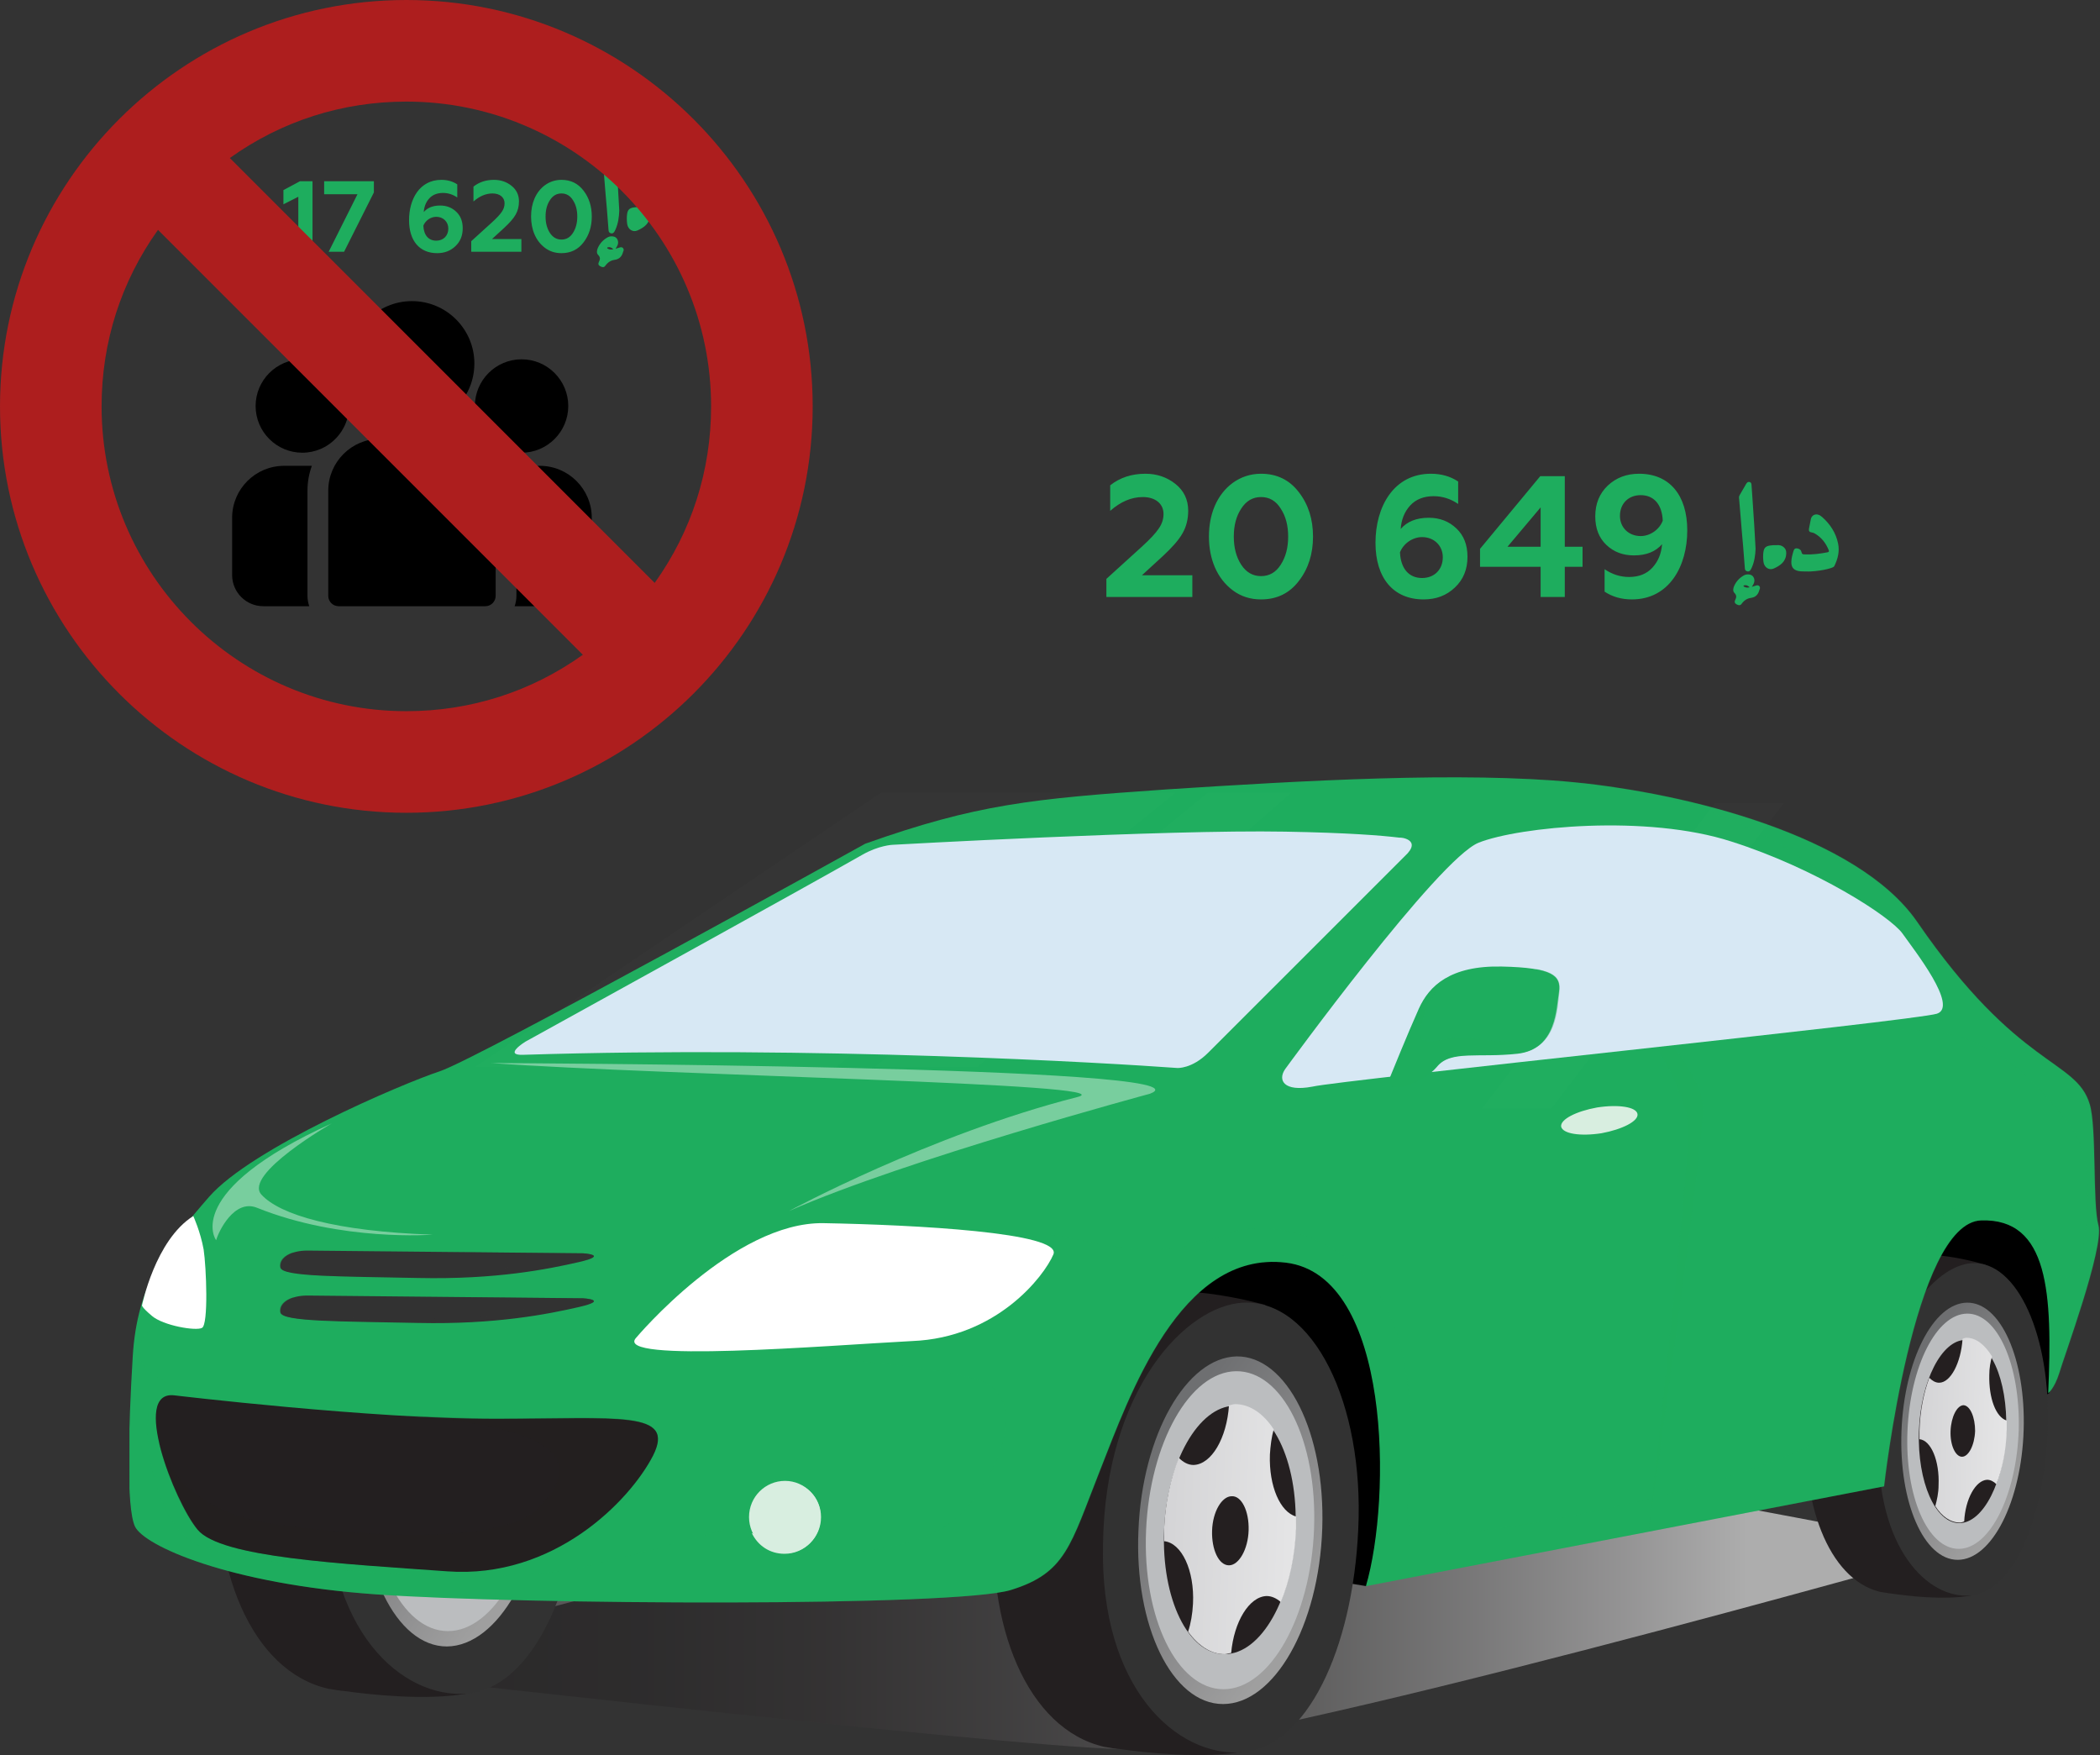 <svg width="292" height="244" viewBox="0 0 292 244" fill="none" xmlns="http://www.w3.org/2000/svg">
<rect x="0" y="0" width="292" height="244" fill="#333333" stroke="none"/>
<path d="M43.454 35V25.2H41.704L39.408 26.432V28.406L41.48 27.356V35H43.454ZM47.845 35L51.989 26.754V25.2H45.073V27.006H49.707L45.703 35H47.845ZM60.784 35.196C61.806 35.196 62.646 34.874 63.318 34.23C64.004 33.586 64.34 32.76 64.34 31.738C64.34 30.772 64.046 30.016 63.444 29.442C62.842 28.868 62.1 28.574 61.204 28.574C60.196 28.574 59.44 28.882 58.922 29.484C58.978 28.714 59.23 28.084 59.692 27.58C60.154 27.076 60.798 26.824 61.596 26.824C62.31 26.824 62.968 27.034 63.584 27.454V25.634C62.954 25.214 62.212 25.004 61.372 25.004C58.334 25.004 56.878 27.706 56.878 30.604C56.878 33.46 58.32 35.196 60.784 35.196ZM60.658 33.46C59.594 33.46 58.922 32.704 58.866 31.374C59.146 30.66 59.888 30.142 60.658 30.142C61.624 30.142 62.338 30.828 62.338 31.78C62.338 32.774 61.652 33.46 60.658 33.46ZM72.498 35V33.236H68.41L70.09 31.696C70.86 30.982 71.406 30.366 71.7 29.834C72.008 29.302 72.162 28.686 72.162 28C72.162 27.104 71.812 26.376 71.126 25.83C70.44 25.284 69.628 25.004 68.69 25.004C67.584 25.004 66.632 25.312 65.834 25.942V28.014C66.674 27.272 67.556 26.894 68.48 26.894C69.488 26.894 70.16 27.426 70.16 28.266C70.16 28.686 70.034 29.078 69.768 29.456C69.516 29.834 69.068 30.31 68.41 30.912L65.526 33.53V35H72.498ZM78.072 35.196C79.36 35.196 80.382 34.692 81.138 33.698C81.908 32.704 82.286 31.5 82.286 30.1C82.286 28.7 81.908 27.496 81.138 26.502C80.382 25.508 79.36 25.004 78.072 25.004C76.336 25.004 74.978 26.082 74.32 27.608C73.998 28.364 73.844 29.19 73.844 30.1C73.844 31.906 74.488 33.502 75.79 34.468C76.448 34.958 77.204 35.196 78.072 35.196ZM76.462 32.382C76.056 31.752 75.86 30.996 75.86 30.1C75.86 29.204 76.056 28.448 76.462 27.832C76.868 27.202 77.4 26.894 78.072 26.894C78.744 26.894 79.276 27.202 79.668 27.832C80.074 28.448 80.27 29.204 80.27 30.1C80.27 30.996 80.074 31.752 79.668 32.382C79.276 32.998 78.744 33.306 78.072 33.306C77.4 33.306 76.868 32.998 76.462 32.382Z" fill="#1EAD5E"/>
<g clip-path="url(#clip0)">
<path d="M154.204 200.013L159.589 201.767L146.393 205.197L140.554 203.292L154.204 200.013Z" fill="#A0A0A0"/>
<path d="M171.799 195.821L176.501 197.345L166.49 200.014L161.409 198.26L171.799 195.821Z" fill="#A0A0A0"/>
<path d="M185.525 192.543L189.696 193.915L181.885 195.973L177.335 194.449L185.525 192.543Z" fill="#A0A0A0"/>
<path d="M196.522 189.951L200.314 191.17L193.943 192.847L189.924 191.475L196.522 189.951Z" fill="#A0A0A0"/>
<path d="M205.546 187.74L208.959 188.884L203.726 190.256L200.086 189.036L205.546 187.74Z" fill="#A0A0A0"/>
<path d="M213.054 185.987L216.163 187.054L211.841 188.197L208.504 187.054L213.054 185.987Z" fill="#A0A0A0"/>
<path d="M219.424 184.462L222.306 185.453L218.59 186.368L215.557 185.377L219.424 184.462Z" fill="#A0A0A0"/>
<path d="M224.885 183.166L227.539 184.081L224.354 184.919L221.548 183.928L224.885 183.166Z" fill="#A0A0A0"/>
<path d="M229.587 182.022L232.09 182.861L229.359 183.547L226.705 182.709L229.587 182.022Z" fill="#A0A0A0"/>
<path d="M95.052 214.117L102.635 216.632L72.376 224.561L63.579 221.587L95.052 214.117Z" fill="#A0A0A0"/>
<path d="M130.998 205.502L137.217 207.637L117.348 212.821L110.295 210.457L130.998 205.502Z" fill="#A0A0A0"/>
<path d="M18.911 203.444C20.125 204.892 21.869 206.112 21.717 208.17L18.911 203.444Z" fill="#572700"/>
<path opacity="0.4" d="M18.381 207.942C21.338 207.332 21.338 206.417 21.111 206.036C21.49 206.646 21.718 207.332 21.642 208.17" fill="#572700"/>
<path d="M20.731 208.018C21.793 207.484 21.793 207.484 21.793 207.484C21.793 207.484 23.007 209.39 22.324 210.305" fill="#3D1B01"/>
<path opacity="0.6" d="M39.16 231.345C39.16 231.345 138.507 242.78 155.646 243.161C172.785 243.543 272.284 215.336 272.284 215.336C272.284 215.336 203.12 201.614 191.29 201.614C179.459 201.614 72.528 218.767 39.16 231.345Z" fill="url(#paint0_linear)"/>
<path d="M284.947 193.686L262.045 206.646C262.045 206.646 256.281 187.969 262.196 175.619C268.112 163.193 296.247 158.924 284.947 193.686Z" fill="black"/>
<path d="M190 220.52L140.857 212.516C140.857 212.516 157.238 169.368 174.605 169.368C191.972 169.368 200.39 200.852 190 220.52Z" fill="black"/>
<path d="M175.894 181.413C175.894 181.413 162.016 177.372 155.038 181.032L154.963 181.108C146.317 184.919 139.492 195.973 138.354 209.619C136.989 226.085 142.905 240.417 153.522 242.857C153.522 242.857 154.053 242.933 154.887 243.085C155.114 243.085 155.342 243.162 155.569 243.162H155.645C159.361 243.695 167.248 244.534 172.784 243.543C172.784 243.619 199.782 211.067 175.894 181.413Z" fill="#231F20"/>
<path d="M188.862 212.592C188.104 229.363 181.658 242.933 172.709 243.619C163.684 244.305 152.915 234.776 153.37 214.726C153.674 193.076 164.973 181.489 172.861 181.108C182.568 180.65 189.696 195.058 188.862 212.592Z" fill="#323232"/>
<path d="M183.856 212.516C183.401 226.009 177.183 236.911 170.054 236.911C163.001 236.911 157.693 226.086 158.299 212.745C158.83 199.48 164.973 188.731 171.95 188.579C178.927 188.503 184.311 199.175 183.856 212.516Z" fill="url(#paint1_linear)"/>
<path d="M182.719 212.516C182.264 224.79 176.576 234.852 170.13 234.852C163.684 234.852 158.83 224.942 159.361 212.745C159.892 200.624 165.428 190.713 171.874 190.637C178.32 190.561 183.174 200.319 182.719 212.516Z" fill="#BBBDBF"/>
<path d="M180.14 212.592C179.761 222.198 175.363 229.973 170.281 229.973C165.2 229.973 161.484 222.274 161.864 212.745C162.243 203.292 166.641 195.516 171.647 195.44C176.728 195.364 180.519 202.987 180.14 212.592Z" fill="#241F20"/>
<path d="M176.122 221.893C176.804 221.893 177.487 222.198 178.093 222.731C179.307 219.834 180.065 216.328 180.217 212.516C180.217 211.906 180.217 211.372 180.217 210.839C178.018 210.229 176.425 206.646 176.577 202.225C176.653 201.005 176.804 199.785 177.108 198.718C175.667 196.507 173.771 195.211 171.723 195.211C171.42 195.211 171.192 195.364 170.889 195.364C170.586 199.938 168.462 203.597 165.959 203.673C165.201 203.673 164.519 203.292 163.912 202.682C162.774 205.503 162.016 208.933 161.864 212.592C161.864 213.202 161.864 213.736 161.864 214.269C164.291 214.498 166.111 218.31 165.884 222.96C165.808 224.408 165.58 225.704 165.201 226.848C166.642 228.83 168.386 229.973 170.282 229.973C170.586 229.973 170.889 229.821 171.192 229.821C171.571 225.476 173.695 221.969 176.122 221.893Z" fill="url(#paint2_linear)"/>
<path d="M173.618 212.745C173.543 215.413 172.253 217.624 170.888 217.624C169.447 217.624 168.461 215.413 168.537 212.821C168.613 210.153 169.902 208.018 171.267 208.018C172.633 207.942 173.694 210.077 173.618 212.745Z" fill="#241F20"/>
<path d="M67.978 173.332C67.978 173.332 54.099 169.292 47.123 172.951L47.047 173.027C38.401 176.839 31.576 187.893 30.438 201.538C29.073 218.005 34.989 232.336 45.606 234.776C45.606 234.776 46.137 234.852 46.971 235.005C47.198 235.005 47.426 235.081 47.653 235.081H47.729C51.445 235.615 59.332 236.453 64.868 235.462C64.944 235.462 91.942 202.987 67.978 173.332Z" fill="#231F20"/>
<path d="M81.021 204.435C80.263 221.206 73.817 234.776 64.868 235.462C55.843 236.148 45.075 226.619 45.53 206.57C45.833 184.919 57.133 173.332 65.02 172.951C74.727 172.493 81.856 186.902 81.021 204.435Z" fill="#323232"/>
<path d="M75.94 204.435C75.485 217.928 69.267 228.83 62.138 228.906C55.085 228.906 49.776 218.081 50.383 204.74C50.914 191.475 57.057 180.726 64.034 180.574C71.087 180.422 76.471 191.018 75.94 204.435Z" fill="url(#paint3_linear)"/>
<path d="M74.879 204.435C74.424 216.708 68.736 226.771 62.29 226.771C55.844 226.771 50.99 216.861 51.521 204.664C52.052 192.543 57.588 182.632 64.034 182.556C70.405 182.403 75.334 192.161 74.879 204.435Z" fill="#BBBDBF"/>
<path d="M72.3 204.435C71.921 214.04 67.523 221.816 62.442 221.816C57.361 221.816 53.645 214.116 54.024 204.587C54.403 195.134 58.801 187.358 63.807 187.282C68.812 187.282 72.604 194.906 72.3 204.435Z" fill="#241F20"/>
<path d="M68.282 213.812C68.964 213.812 69.647 214.117 70.254 214.65C71.467 211.753 72.225 208.247 72.377 204.435C72.377 203.825 72.377 203.292 72.377 202.758C70.178 202.148 68.509 198.565 68.737 194.144C68.813 192.924 68.964 191.704 69.268 190.637C67.827 188.426 65.931 187.13 63.883 187.13C63.58 187.13 63.352 187.283 63.049 187.283C62.746 191.857 60.622 195.516 58.12 195.592C57.361 195.592 56.679 195.211 56.072 194.601C54.934 197.422 54.176 200.852 54.024 204.511C54.024 205.121 54.024 205.655 54.024 206.188C56.451 206.417 58.271 210.229 58.044 214.879C57.968 216.327 57.74 217.623 57.361 218.767C58.802 220.749 60.546 221.892 62.442 221.892C62.746 221.892 63.049 221.74 63.352 221.74C63.732 217.318 65.855 213.812 68.282 213.812Z" fill="url(#paint4_linear)"/>
<path d="M65.702 204.588C65.626 207.256 64.337 209.467 62.972 209.467C61.531 209.467 60.545 207.332 60.621 204.664C60.697 201.996 61.986 199.861 63.351 199.861C64.792 199.785 65.854 201.919 65.702 204.588Z" fill="#241F20"/>
<path d="M276.075 175.847C276.075 175.847 266.823 172.874 262.197 175.543C262.197 175.543 262.197 175.543 262.197 175.619C256.509 178.439 251.959 186.596 251.201 196.735C250.291 208.933 254.234 219.453 261.287 221.282C261.287 221.282 261.59 221.359 262.197 221.435C262.349 221.435 262.5 221.511 262.652 221.511H262.728C265.231 221.892 270.388 222.502 274.104 221.816C274.028 221.816 292.001 197.726 276.075 175.847Z" fill="#231F20"/>
<path d="M284.721 198.87C284.19 211.296 279.943 221.282 274.028 221.816C268.037 222.35 260.908 215.26 261.212 200.471C261.439 184.462 268.947 175.924 274.18 175.619C280.55 175.238 285.252 185.91 284.721 198.87Z" fill="#323232"/>
<path d="M281.384 198.794C281.081 208.704 276.985 216.861 272.208 216.861C267.506 216.861 264.017 208.856 264.396 198.946C264.776 189.188 268.795 181.184 273.497 181.107C278.199 181.031 281.687 188.959 281.384 198.794Z" fill="url(#paint5_linear)"/>
<path d="M280.701 198.794C280.397 207.865 276.681 215.336 272.359 215.336C268.036 215.336 264.851 208.018 265.23 198.946C265.609 189.951 269.249 182.708 273.496 182.632C277.743 182.556 280.928 189.798 280.701 198.794Z" fill="#BBBDBF"/>
<path d="M278.956 198.87C278.728 205.96 275.771 211.754 272.434 211.754C269.097 211.754 266.594 206.036 266.822 199.023C267.049 192.009 270.007 186.292 273.268 186.292C276.681 186.139 279.183 191.78 278.956 198.87Z" fill="#241F20"/>
<path d="M276.302 205.731C276.757 205.731 277.212 205.96 277.591 206.341C278.426 204.206 278.957 201.614 279.032 198.794C279.032 198.336 279.032 197.955 279.032 197.498C277.516 197.04 276.53 194.372 276.606 191.17C276.606 190.256 276.757 189.341 276.985 188.578C275.999 186.978 274.786 185.987 273.42 185.987C273.269 185.987 273.041 186.063 272.89 186.139C272.662 189.493 271.221 192.238 269.629 192.238C269.098 192.238 268.643 191.933 268.264 191.552C267.505 193.61 266.974 196.126 266.898 198.87C266.898 199.327 266.898 199.709 266.898 200.09C268.491 200.242 269.704 203.063 269.553 206.493C269.553 207.561 269.325 208.552 269.098 209.39C270.008 210.839 271.221 211.677 272.51 211.677C272.738 211.677 272.89 211.601 273.117 211.525C273.269 208.399 274.71 205.807 276.302 205.731Z" fill="url(#paint6_linear)"/>
<path d="M274.634 198.946C274.558 200.928 273.724 202.529 272.814 202.529C271.904 202.529 271.145 200.928 271.221 198.946C271.297 196.964 272.131 195.363 273.041 195.363C273.951 195.439 274.634 197.04 274.634 198.946Z" fill="#241F20"/>
<path d="M120.306 117.3C120.306 117.3 66.462 147.183 61.153 148.937C55.844 150.69 34.989 159.609 29.074 166.394C23.159 173.179 19.063 178.515 18.457 188.578C17.85 198.641 17.547 209.542 18.76 212.21C19.973 214.878 31.728 220.215 52.28 221.663C72.908 223.112 132.895 223.417 140.555 221.053C148.214 218.69 148.821 214.878 152.916 204.511C157.011 194.143 164.064 173.789 178.777 175.542C193.489 177.295 193.489 208.399 189.925 220.52L261.97 206.645C261.97 206.645 266.065 169.977 275.469 169.672C284.873 169.367 285.404 179.811 284.797 193.686C284.797 193.686 285.631 193.076 286.314 190.941C286.921 188.807 292.608 173.408 291.774 170.358C290.94 167.309 291.547 156.713 290.561 153.511C288.665 147.183 280.702 148.708 266.596 128.201C258.33 116.156 234.441 110.287 218.894 108.762C203.348 107.237 181.052 108.533 162.168 109.753C143.436 111.049 135.777 111.811 120.306 117.3Z" fill="#1EAD5E"/>
<path opacity="0.4" d="M229.208 212.973C229.208 212.973 235.047 161.44 234.744 156.637C234.441 151.834 229.663 144.516 229.663 144.516L230.952 143.601C230.952 143.601 236.413 149.09 236.792 153.74C237.095 158.39 229.208 212.973 229.208 212.973Z" fill="#1EAD5E"/>
<g opacity="0.4">
<path opacity="0.4" d="M28.77 194.144C30.741 194.601 32.865 194.982 34.912 195.135C34.912 195.135 31.955 194.449 28.77 194.144Z" fill="#1EAD5E"/>
<path opacity="0.4" d="M223.672 109.296C222.155 109.068 220.638 108.839 219.045 108.763C216.998 108.534 214.799 108.381 212.523 108.305C214.647 108.534 219.576 109.068 225.492 109.601C225.34 109.601 225.188 109.525 224.961 109.525C224.506 109.372 224.127 109.296 223.672 109.296Z" fill="#1EAD5E"/>
<path opacity="0.4" d="M18.532 188.579C17.925 198.641 17.622 209.543 18.835 212.211C20.049 214.879 31.803 220.215 52.355 221.664C72.983 223.112 132.97 223.417 140.63 221.054C148.289 218.691 148.896 214.879 152.991 204.511C157.086 194.144 164.139 173.789 178.852 175.543C193.564 177.296 193.564 208.399 190 220.52L262.045 206.646C262.045 206.646 266.14 169.978 275.544 169.673C284.948 169.368 285.479 179.812 284.872 193.686C284.872 193.686 285.706 193.076 286.389 190.942C286.996 188.807 292.684 173.408 291.849 170.359C291.015 167.31 291.622 156.713 290.636 153.511C288.74 147.184 280.777 148.709 266.671 128.202C259.543 117.758 240.735 111.964 225.719 109.601C225.643 109.601 225.492 109.601 225.416 109.601C252.035 114.175 264.851 130.946 263.41 136.054C261.894 141.543 253.703 142.991 253.703 142.991C253.703 142.991 262.121 142.534 269.705 143.601C277.289 144.592 282.294 149.623 287.223 155.57C292.153 161.592 289.802 171.35 289.574 174.399C289.422 177.449 286.161 179.507 285.327 175.238C284.493 170.969 280.55 167.538 273.573 167.538C266.595 167.538 263.183 184.462 259.088 194.906C254.992 205.35 203.726 214.422 198.114 213.202C192.502 211.982 198.494 208.552 195.384 190.103C192.351 171.579 176.652 168.834 169.827 171.807C163.002 174.704 156.859 173.866 149.048 172.188C141.237 170.511 132.364 170.816 132.364 170.816C132.364 170.816 145.863 175.466 138.506 181.413C131.15 187.435 99.981 187.893 99.981 187.893C99.981 187.893 128.496 189.188 136.307 191.933C144.118 194.677 137.596 208.323 131.302 212.287C125.007 216.327 113.783 216.099 109.688 215.946C105.593 215.794 104.076 211.601 104.076 211.601C104.076 211.601 96.948 214.04 81.78 217.7C66.613 221.359 33.927 217.395 27.708 214.879C21.489 212.363 19.518 199.023 20.959 195.592C21.717 193.839 25.281 193.762 28.694 194.067C23.461 192.848 18.987 190.637 19.366 187.74C19.821 183.7 23.613 184.081 25.433 184.538C27.177 184.919 28.618 181.184 28.618 181.184C28.618 181.184 28.922 171.655 28.618 169.673C28.315 167.691 29.149 166.395 29.149 166.395C23.234 173.179 19.139 178.516 18.532 188.579Z" fill="#1EAD5E"/>
</g>
<path d="M227.691 154.883C227.843 155.874 225.568 157.018 222.686 157.552C219.728 158.009 217.301 157.628 217.074 156.637C216.922 155.646 219.121 154.502 222.079 153.969C225.037 153.511 227.539 153.892 227.691 154.883Z" fill="#D8EEE0"/>
<path opacity="0.4" d="M68.281 147.794C68.281 147.794 170.282 148.175 159.893 152.063C159.893 152.063 125.918 161.211 109.688 168.377C109.688 168.377 129.406 157.704 149.806 152.52C157.314 150.614 92.473 149.547 68.281 147.794Z" fill="white"/>
<path opacity="0.4" d="M46.136 156.179C46.136 156.179 33.775 163.269 36.353 166.09C38.932 168.91 46.667 171.197 60.166 171.655C60.166 171.655 47.502 172.646 35.747 167.919C32.562 166.623 30.362 171.274 30.059 172.417C29.983 172.417 25.281 165.632 46.136 156.179Z" fill="white"/>
<path d="M195.309 119.054L168.007 146.345C165.732 148.632 163.685 148.48 163.685 148.48C154.205 147.794 113.86 145.354 72.68 146.65C69.95 146.726 73.059 144.82 73.059 144.82C83.373 139.103 109.992 124.466 119.927 118.825C122.202 117.529 124.098 117.453 124.098 117.453C124.098 117.453 162.016 115.318 178.7 115.623C187.422 115.776 192.124 116.157 194.626 116.462C194.626 116.385 197.887 116.69 195.309 119.054Z" fill="#D7E8F4"/>
<g opacity="0.1">
<path opacity="0.1" d="M135.928 148.327H121.671L167.932 110.211H179.535L135.928 148.327Z" fill="white"/>
<path opacity="0.1" d="M116.286 148.327H66.082L122.505 110.211H163.457L116.286 148.327Z" fill="white"/>
</g>
<path d="M178.7 148.632C178.7 148.632 200.011 119.359 205.623 117.148C211.235 114.937 228.98 113.184 240.735 116.995C252.49 120.731 262.88 127.439 264.548 129.802C266.217 132.166 272.359 139.942 269.326 140.933C266.292 141.924 186.36 150.157 182.492 151.072C178.473 151.834 177.639 150.157 178.7 148.632Z" fill="#D7E8F4"/>
<g opacity="0.1">
<path opacity="0.1" d="M215.708 154.121H206.077L238.46 111.659H248.015L215.708 154.121Z" fill="white"/>
</g>
<path d="M193.337 149.623C193.337 149.623 195.84 143.449 197.281 140.247C198.722 137.045 201.679 134.224 208.808 134.377C215.937 134.529 217.074 135.673 216.771 137.883C216.392 140.094 216.468 145.888 211.007 146.498C205.471 147.108 201.679 145.964 199.783 148.327C197.887 150.614 191.972 152.825 193.337 149.623Z" fill="#1EAD5E"/>
<path opacity="0.4" d="M213.434 134.682C216.998 135.825 216.467 140.552 214.647 142.686C212.827 144.744 209.49 145.202 205.547 144.439C201.603 143.753 200.238 144.973 198.57 144.744C196.901 144.516 197.28 143.144 198.266 140.552C199.252 138.112 200.693 136.283 200.845 136.13C199.1 137.197 198.039 138.646 197.356 140.247C195.915 143.448 193.413 149.623 193.413 149.623C192.123 152.825 197.963 150.614 199.859 148.251C201.755 145.964 205.622 147.031 211.083 146.422C216.619 145.812 216.543 140.018 216.846 137.807C216.998 136.206 216.467 135.215 213.434 134.682Z" fill="#1EAD5E"/>
<path d="M24.22 193.991C24.22 193.991 51.673 197.269 68.812 197.269C86.027 197.269 93.99 196.049 90.805 202.376C87.544 208.704 77.002 219.529 62.214 218.462C47.426 217.394 30.666 216.556 27.481 212.668C24.22 208.704 18.229 193.305 24.22 193.991Z" fill="#231F20"/>
<path opacity="0.3" d="M68.812 197.193C65.096 197.193 60.925 197.04 56.678 196.811C81.704 198.87 79.429 204.816 74.955 209.542C70.556 214.345 53.114 213.964 38.477 211.906C25.054 210.152 22.4 201.69 22.02 200.242C23.006 204.74 25.585 210.457 27.405 212.592C30.666 216.556 47.35 217.394 62.138 218.385C76.927 219.376 87.544 208.628 90.729 202.3C93.99 196.049 86.027 197.193 68.812 197.193Z" fill="#231F20"/>
<path opacity="0.3" d="M114.769 211.143C114.769 214.269 112.266 216.785 109.157 216.785C106.048 216.785 103.545 214.269 103.545 211.143C103.545 208.018 106.048 205.502 109.157 205.502C112.266 205.502 114.769 208.018 114.769 211.143Z" fill="#1EAD5E"/>
<path d="M114.162 210.915C114.162 213.735 111.887 215.946 109.157 215.946C106.351 215.946 104.151 213.659 104.151 210.915C104.151 208.094 106.426 205.883 109.157 205.883C111.887 205.883 114.162 208.17 114.162 210.915Z" fill="#D8EEE0"/>
<path d="M111.659 206.645C111.962 207.332 112.114 208.018 112.114 208.78C112.114 211.601 109.839 213.811 107.109 213.811C106.199 213.811 105.289 213.506 104.53 213.125C105.364 214.879 107.033 216.022 109.081 216.022C111.886 216.022 114.086 213.735 114.086 210.991C114.162 209.085 113.176 207.484 111.659 206.645Z" fill="#D8EEE0"/>
<path d="M42.724 173.865L81.098 174.247C81.098 174.247 84.814 174.475 80.491 175.466C76.168 176.457 68.964 177.906 58.195 177.677C47.426 177.448 39.236 177.525 39.008 176.229C38.781 174.856 40.449 173.865 42.724 173.865Z" fill="#323232"/>
<path opacity="0.4" d="M81.098 174.246L63.504 174.094C77.988 174.551 75.107 175.466 69.267 176.457C63.504 177.448 48.26 177.067 43.028 176.686C38.098 176.305 40.601 174.323 40.828 174.094C39.539 174.475 38.781 175.237 38.932 176.152C39.16 177.524 47.426 177.372 58.119 177.601C68.888 177.829 76.093 176.381 80.415 175.39C84.814 174.475 81.098 174.246 81.098 174.246Z" fill="#323232"/>
<path d="M42.724 180.117L81.098 180.498C81.098 180.498 84.814 180.726 80.491 181.717C76.168 182.709 68.888 184.157 58.195 183.928C47.426 183.7 39.236 183.776 39.008 182.48C38.781 181.108 40.449 180.117 42.724 180.117Z" fill="#323232"/>
<path opacity="0.4" d="M81.098 180.498L63.504 180.345C77.988 180.802 75.107 181.717 69.267 182.708C63.504 183.699 48.26 183.318 43.028 182.937C38.098 182.556 40.601 180.574 40.828 180.345C39.539 180.726 38.781 181.489 38.932 182.403C39.16 183.776 47.426 183.623 58.119 183.852C68.888 184.081 76.093 182.632 80.415 181.641C84.814 180.726 81.098 180.498 81.098 180.498Z" fill="#323232"/>
<path d="M26.875 169.063C26.875 169.063 27.86 171.197 28.315 173.713C28.695 176.229 28.998 184.157 28.088 184.614C27.254 185.072 22.703 184.309 21.111 182.937C19.67 181.717 19.746 181.489 19.746 181.489C19.746 181.489 21.566 172.417 26.875 169.063Z" fill="white"/>
<path d="M88.454 185.986C88.454 185.986 102.029 169.825 114.542 170.054C127.055 170.282 147.759 171.35 146.47 174.399C145.18 177.448 138.582 185.986 126.828 186.444C115.073 187.054 85.117 189.569 88.454 185.986Z" fill="white"/>
</g>
<g clip-path="url(#clip1)">
<path d="M75.064 64.763H71.197C71.591 65.843 71.807 67.007 71.807 68.221V82.837C71.807 83.343 71.719 83.829 71.558 84.281H77.952C80.34 84.281 82.283 82.338 82.283 79.95V71.982C82.283 68.002 79.045 64.763 75.064 64.763Z" fill="black"/>
<path d="M42.754 68.221C42.754 67.007 42.969 65.843 43.363 64.763H39.496C35.516 64.763 32.277 68.002 32.277 71.982V79.95C32.277 82.338 34.22 84.281 36.608 84.281H43.002C42.842 83.829 42.754 83.344 42.754 82.837V68.221Z" fill="black"/>
<path d="M61.702 61.003H52.861C48.881 61.003 45.643 64.241 45.643 68.221V82.837C45.643 83.634 46.289 84.281 47.086 84.281H67.477C68.275 84.281 68.921 83.635 68.921 82.837V68.221C68.921 64.241 65.683 61.003 61.702 61.003Z" fill="black"/>
<path d="M57.281 41.863C52.494 41.863 48.6 45.757 48.6 50.544C48.6 53.791 50.392 56.627 53.038 58.116C54.294 58.822 55.741 59.225 57.281 59.225C58.821 59.225 60.268 58.822 61.523 58.116C64.17 56.627 65.962 53.791 65.962 50.544C65.962 45.757 62.068 41.863 57.281 41.863Z" fill="black"/>
<path d="M42.035 49.954C38.455 49.954 35.543 52.867 35.543 56.447C35.543 60.026 38.455 62.939 42.035 62.939C42.944 62.939 43.808 62.751 44.594 62.413C45.952 61.828 47.072 60.793 47.765 59.496C48.251 58.586 48.528 57.548 48.528 56.447C48.528 52.867 45.615 49.954 42.035 49.954Z" fill="black"/>
<path d="M72.524 49.954C68.944 49.954 66.031 52.867 66.031 56.447C66.031 57.548 66.308 58.587 66.794 59.496C67.487 60.793 68.607 61.828 69.965 62.413C70.751 62.751 71.616 62.939 72.524 62.939C76.104 62.939 79.016 60.026 79.016 56.447C79.016 52.867 76.104 49.954 72.524 49.954Z" fill="black"/>
</g>
<g clip-path="url(#clip2)">
<path d="M93.176 32.447C92.821 32.441 92.461 32.459 92.106 32.395C91.309 32.243 91.053 31.781 91.082 31.056C91.106 30.554 91.239 30.063 91.391 29.584C91.454 29.373 91.559 29.233 91.792 29.233C92.094 29.233 92.385 29.414 92.449 29.625C92.583 30.075 92.583 30.063 93.048 30.081C94.078 30.116 95.09 29.981 96.096 29.788C96.3 29.747 96.352 29.666 96.276 29.479C95.887 28.514 95.282 27.731 94.38 27.194C94.229 27.106 94.072 27.042 93.892 27.018C93.595 26.983 93.479 26.802 93.531 26.516C93.618 26.071 93.706 25.622 93.793 25.177C93.892 24.675 94.357 24.406 94.846 24.564C95.043 24.628 95.206 24.745 95.363 24.879C96.48 25.873 97.265 27.059 97.579 28.549C97.812 29.66 97.55 30.682 97.073 31.67C96.998 31.822 96.858 31.88 96.707 31.933C95.974 32.19 95.212 32.307 94.444 32.395C94.025 32.436 93.601 32.471 93.176 32.447Z" fill="#1EAD5E"/>
<path d="M86.109 29.291C86.074 30.191 85.952 31.073 85.585 31.903C85.527 32.026 85.469 32.149 85.393 32.26C85.283 32.418 85.126 32.488 84.94 32.435C84.742 32.383 84.631 32.242 84.62 32.032C84.538 31.015 84.463 29.998 84.381 28.981C84.271 27.684 84.143 26.387 84.05 25.089C83.98 24.119 83.893 23.155 83.805 22.185C83.794 22.039 83.846 21.922 83.916 21.799C84.213 21.291 84.515 20.776 84.806 20.262C84.916 20.075 85.056 19.964 85.277 20.011C85.481 20.058 85.533 20.221 85.544 20.408C85.591 21.145 85.643 21.881 85.696 22.617C85.771 23.751 85.847 24.885 85.922 26.018C85.981 27.123 86.045 28.21 86.109 29.291Z" fill="#1EAD5E"/>
<path d="M85.592 34.586C85.824 34.51 85.999 34.452 86.173 34.405C86.336 34.358 86.499 34.346 86.627 34.487C86.749 34.627 86.743 34.785 86.668 34.948C86.662 34.966 86.644 34.983 86.644 35.001C86.481 35.632 86.144 36.035 85.44 36.129C84.928 36.199 84.492 36.491 84.178 36.935C83.998 37.193 83.783 37.198 83.439 37.005C83.195 36.871 83.149 36.667 83.265 36.439C83.451 36.076 83.509 35.778 83.166 35.434C82.922 35.188 82.986 34.808 83.12 34.493C83.405 33.838 83.87 33.341 84.486 32.996C84.772 32.839 85.085 32.815 85.388 32.903C85.865 33.037 86.086 33.622 85.853 34.13C85.795 34.27 85.702 34.393 85.592 34.586ZM85.289 34.65C85.051 34.434 84.83 34.306 84.539 34.376C84.492 34.387 84.44 34.405 84.434 34.458C84.422 34.516 84.469 34.545 84.51 34.569C84.742 34.709 84.987 34.721 85.289 34.65Z" fill="#1EAD5E"/>
<path d="M88.999 28.795C89.389 28.748 89.767 28.824 90.087 29.134C90.314 29.356 90.377 29.613 90.372 29.923C90.349 31.085 89.546 31.629 88.644 32.038C87.975 32.342 87.306 31.869 87.207 31.132C87.149 30.676 87.132 30.221 87.196 29.765C87.283 29.163 87.51 28.941 88.121 28.841C88.406 28.8 88.679 28.777 88.999 28.795Z" fill="#1EAD5E"/>
<path d="M56.501 0C25.347 0 0.001 25.346 0.001 56.5C0.001 87.654 25.347 113 56.501 113C87.654 113 113.001 87.654 113.001 56.5C113.001 25.346 87.654 0 56.501 0ZM56.501 98.875C33.136 98.875 14.126 79.865 14.126 56.5C14.126 47.582 16.83 39.152 21.97 31.958L81.043 91.031C73.849 96.171 65.419 98.875 56.501 98.875ZM91.032 81.042L31.959 21.969C39.153 16.829 47.583 14.125 56.501 14.125C79.866 14.125 98.876 33.135 98.876 56.5C98.876 65.418 96.172 73.848 91.032 81.042Z" fill="#AD1E1E"/>
</g>
<path d="M165.793 83V79.976H158.785L161.665 77.336C162.985 76.112 163.921 75.056 164.425 74.144C164.953 73.232 165.217 72.176 165.217 71C165.217 69.464 164.617 68.216 163.441 67.28C162.265 66.344 160.873 65.864 159.265 65.864C157.369 65.864 155.737 66.392 154.369 67.472V71.024C155.809 69.752 157.321 69.104 158.905 69.104C160.633 69.104 161.785 70.016 161.785 71.456C161.785 72.176 161.569 72.848 161.113 73.496C160.681 74.144 159.913 74.96 158.785 75.992L153.841 80.48V83H165.793ZM175.348 83.336C177.556 83.336 179.308 82.472 180.604 80.768C181.924 79.064 182.572 77 182.572 74.6C182.572 72.2 181.924 70.136 180.604 68.432C179.308 66.728 177.556 65.864 175.348 65.864C172.372 65.864 170.044 67.712 168.916 70.328C168.364 71.624 168.1 73.04 168.1 74.6C168.1 77.696 169.204 80.432 171.436 82.088C172.564 82.928 173.86 83.336 175.348 83.336ZM172.588 78.512C171.892 77.432 171.556 76.136 171.556 74.6C171.556 73.064 171.892 71.768 172.588 70.712C173.284 69.632 174.196 69.104 175.348 69.104C176.5 69.104 177.412 69.632 178.084 70.712C178.78 71.768 179.116 73.064 179.116 74.6C179.116 76.136 178.78 77.432 178.084 78.512C177.412 79.568 176.5 80.096 175.348 80.096C174.196 80.096 173.284 79.568 172.588 78.512ZM197.954 83.336C199.706 83.336 201.146 82.784 202.298 81.68C203.474 80.576 204.05 79.16 204.05 77.408C204.05 75.752 203.546 74.456 202.514 73.472C201.482 72.488 200.21 71.984 198.674 71.984C196.946 71.984 195.65 72.512 194.762 73.544C194.858 72.224 195.29 71.144 196.082 70.28C196.874 69.416 197.978 68.984 199.346 68.984C200.57 68.984 201.698 69.344 202.754 70.064V66.944C201.674 66.224 200.402 65.864 198.962 65.864C193.754 65.864 191.258 70.496 191.258 75.464C191.258 80.36 193.73 83.336 197.954 83.336ZM197.738 80.36C195.914 80.36 194.762 79.064 194.666 76.784C195.146 75.56 196.418 74.672 197.738 74.672C199.394 74.672 200.618 75.848 200.618 77.48C200.618 79.184 199.442 80.36 197.738 80.36ZM217.579 83V78.8H220.051V76.016H217.579V66.2H214.171L205.795 76.304V78.8H214.219V83H217.579ZM214.219 70.544V76.016H209.611L214.219 70.544ZM227.914 65.864C226.162 65.864 224.722 66.416 223.546 67.52C222.394 68.624 221.818 70.04 221.818 71.792C221.818 73.448 222.322 74.768 223.354 75.752C224.386 76.736 225.658 77.216 227.194 77.216C228.922 77.216 230.218 76.688 231.106 75.656C231.01 76.976 230.554 78.056 229.762 78.92C228.97 79.784 227.89 80.216 226.522 80.216C225.298 80.216 224.17 79.856 223.114 79.136V82.256C224.194 82.976 225.466 83.336 226.906 83.336C232.114 83.336 234.61 78.704 234.61 73.736C234.61 68.84 232.138 65.864 227.914 65.864ZM228.13 68.84C229.954 68.84 231.106 70.112 231.202 72.392C230.722 73.64 229.45 74.528 228.13 74.528C226.474 74.528 225.25 73.352 225.25 71.72C225.25 70.016 226.426 68.84 228.13 68.84Z" fill="#1EAD5E"/>
<path d="M251.176 79.447C250.821 79.441 250.461 79.459 250.106 79.395C249.309 79.243 249.053 78.781 249.082 78.056C249.106 77.554 249.239 77.063 249.391 76.584C249.455 76.373 249.559 76.233 249.792 76.233C250.094 76.233 250.385 76.414 250.449 76.625C250.583 77.075 250.583 77.063 251.048 77.081C252.078 77.115 253.09 76.981 254.096 76.788C254.3 76.747 254.352 76.665 254.276 76.478C253.887 75.514 253.282 74.731 252.38 74.194C252.229 74.106 252.072 74.042 251.892 74.018C251.595 73.983 251.479 73.802 251.531 73.516C251.618 73.071 251.706 72.621 251.793 72.177C251.892 71.675 252.357 71.406 252.846 71.564C253.043 71.628 253.206 71.745 253.363 71.879C254.48 72.873 255.265 74.059 255.579 75.549C255.812 76.66 255.55 77.682 255.073 78.67C254.998 78.822 254.858 78.88 254.707 78.933C253.974 79.19 253.212 79.307 252.444 79.395C252.025 79.436 251.601 79.471 251.176 79.447Z" fill="#1EAD5E"/>
<path d="M244.109 76.291C244.074 77.191 243.952 78.073 243.585 78.903C243.527 79.026 243.469 79.149 243.393 79.26C243.283 79.418 243.126 79.488 242.94 79.435C242.742 79.383 242.631 79.242 242.62 79.032C242.538 78.015 242.463 76.998 242.381 75.981C242.271 74.684 242.143 73.387 242.05 72.089C241.98 71.119 241.893 70.155 241.805 69.185C241.794 69.039 241.846 68.922 241.916 68.799C242.212 68.291 242.515 67.776 242.806 67.262C242.916 67.075 243.056 66.964 243.277 67.011C243.48 67.058 243.533 67.221 243.544 67.408C243.591 68.144 243.643 68.881 243.696 69.617C243.771 70.751 243.847 71.885 243.923 73.019C243.981 74.123 244.045 75.21 244.109 76.291Z" fill="#1EAD5E"/>
<path d="M243.592 81.586C243.824 81.51 243.999 81.452 244.173 81.405C244.336 81.358 244.499 81.347 244.627 81.487C244.749 81.627 244.743 81.785 244.668 81.948C244.662 81.966 244.644 81.984 244.644 82.001C244.482 82.632 244.144 83.035 243.44 83.129C242.928 83.199 242.492 83.491 242.178 83.935C241.998 84.192 241.783 84.198 241.439 84.005C241.195 83.871 241.149 83.667 241.265 83.439C241.451 83.076 241.509 82.778 241.166 82.433C240.922 82.188 240.986 81.808 241.12 81.493C241.405 80.838 241.87 80.341 242.486 79.996C242.771 79.839 243.086 79.815 243.388 79.903C243.865 80.037 244.086 80.622 243.853 81.13C243.795 81.27 243.702 81.393 243.592 81.586ZM243.289 81.65C243.051 81.434 242.83 81.306 242.539 81.376C242.492 81.387 242.44 81.405 242.434 81.457C242.422 81.516 242.469 81.545 242.51 81.569C242.742 81.709 242.987 81.721 243.289 81.65Z" fill="#1EAD5E"/>
<path d="M246.999 75.795C247.389 75.748 247.767 75.824 248.087 76.134C248.314 76.356 248.378 76.613 248.372 76.923C248.348 78.085 247.546 78.629 246.644 79.038C245.975 79.342 245.306 78.869 245.208 78.132C245.149 77.676 245.132 77.221 245.196 76.765C245.283 76.163 245.51 75.941 246.121 75.841C246.406 75.8 246.679 75.777 246.999 75.795Z" fill="#1EAD5E"/>
<defs>
<linearGradient id="paint0_linear" x1="61.078" y1="222.392" x2="242.887" y2="222.392" gradientUnits="userSpaceOnUse">
<stop stop-color="#272425"/>
<stop offset="0.153" stop-color="#2A2829"/>
<stop offset="0.29" stop-color="#353233"/>
<stop offset="0.421" stop-color="#474546"/>
<stop offset="0.548" stop-color="#615E5F"/>
<stop offset="0.673" stop-color="#818080"/>
<stop offset="0.795" stop-color="#A9A8A9"/>
<stop offset="0.913" stop-color="#D8D7D8"/>
<stop offset="1" stop-color="white"/>
</linearGradient>
<linearGradient id="paint1_linear" x1="158.739" y1="203.697" x2="183.536" y2="221.863" gradientUnits="userSpaceOnUse">
<stop stop-color="#6E6F71"/>
<stop offset="0.707" stop-color="#909091"/>
<stop offset="1" stop-color="#9F9F9F"/>
</linearGradient>
<linearGradient id="paint2_linear" x1="161.795" y1="212.731" x2="180.214" y2="213.415" gradientUnits="userSpaceOnUse">
<stop stop-color="#D4D4D6"/>
<stop offset="1" stop-color="#E5E5E6"/>
</linearGradient>
<linearGradient id="paint3_linear" x1="50.88" y1="195.572" x2="75.678" y2="213.74" gradientUnits="userSpaceOnUse">
<stop stop-color="#6E6F71"/>
<stop offset="0.707" stop-color="#909091"/>
<stop offset="1" stop-color="#9F9F9F"/>
</linearGradient>
<linearGradient id="paint4_linear" x1="53.938" y1="204.608" x2="72.356" y2="205.292" gradientUnits="userSpaceOnUse">
<stop stop-color="#D4D4D6"/>
<stop offset="1" stop-color="#E5E5E6"/>
</linearGradient>
<linearGradient id="paint5_linear" x1="264.11" y1="192.505" x2="281.844" y2="205.498" gradientUnits="userSpaceOnUse">
<stop stop-color="#6E6F71"/>
<stop offset="0.707" stop-color="#909091"/>
<stop offset="1" stop-color="#9F9F9F"/>
</linearGradient>
<linearGradient id="paint6_linear" x1="266.772" y1="198.964" x2="278.991" y2="199.418" gradientUnits="userSpaceOnUse">
<stop stop-color="#D4D4D6"/>
<stop offset="1" stop-color="#E5E5E6"/>
</linearGradient>
<clipPath id="clip0">
<rect width="274" height="136" fill="white" transform="translate(18.001 108)"/>
</clipPath>
<clipPath id="clip1">
<rect width="50.006" height="50.006" fill="white" transform="translate(32.277 38.069)"/>
</clipPath>
<clipPath id="clip2">
<rect width="113" height="113" fill="white" transform="translate(0.001 0)"/>
</clipPath>
</defs>
</svg>
